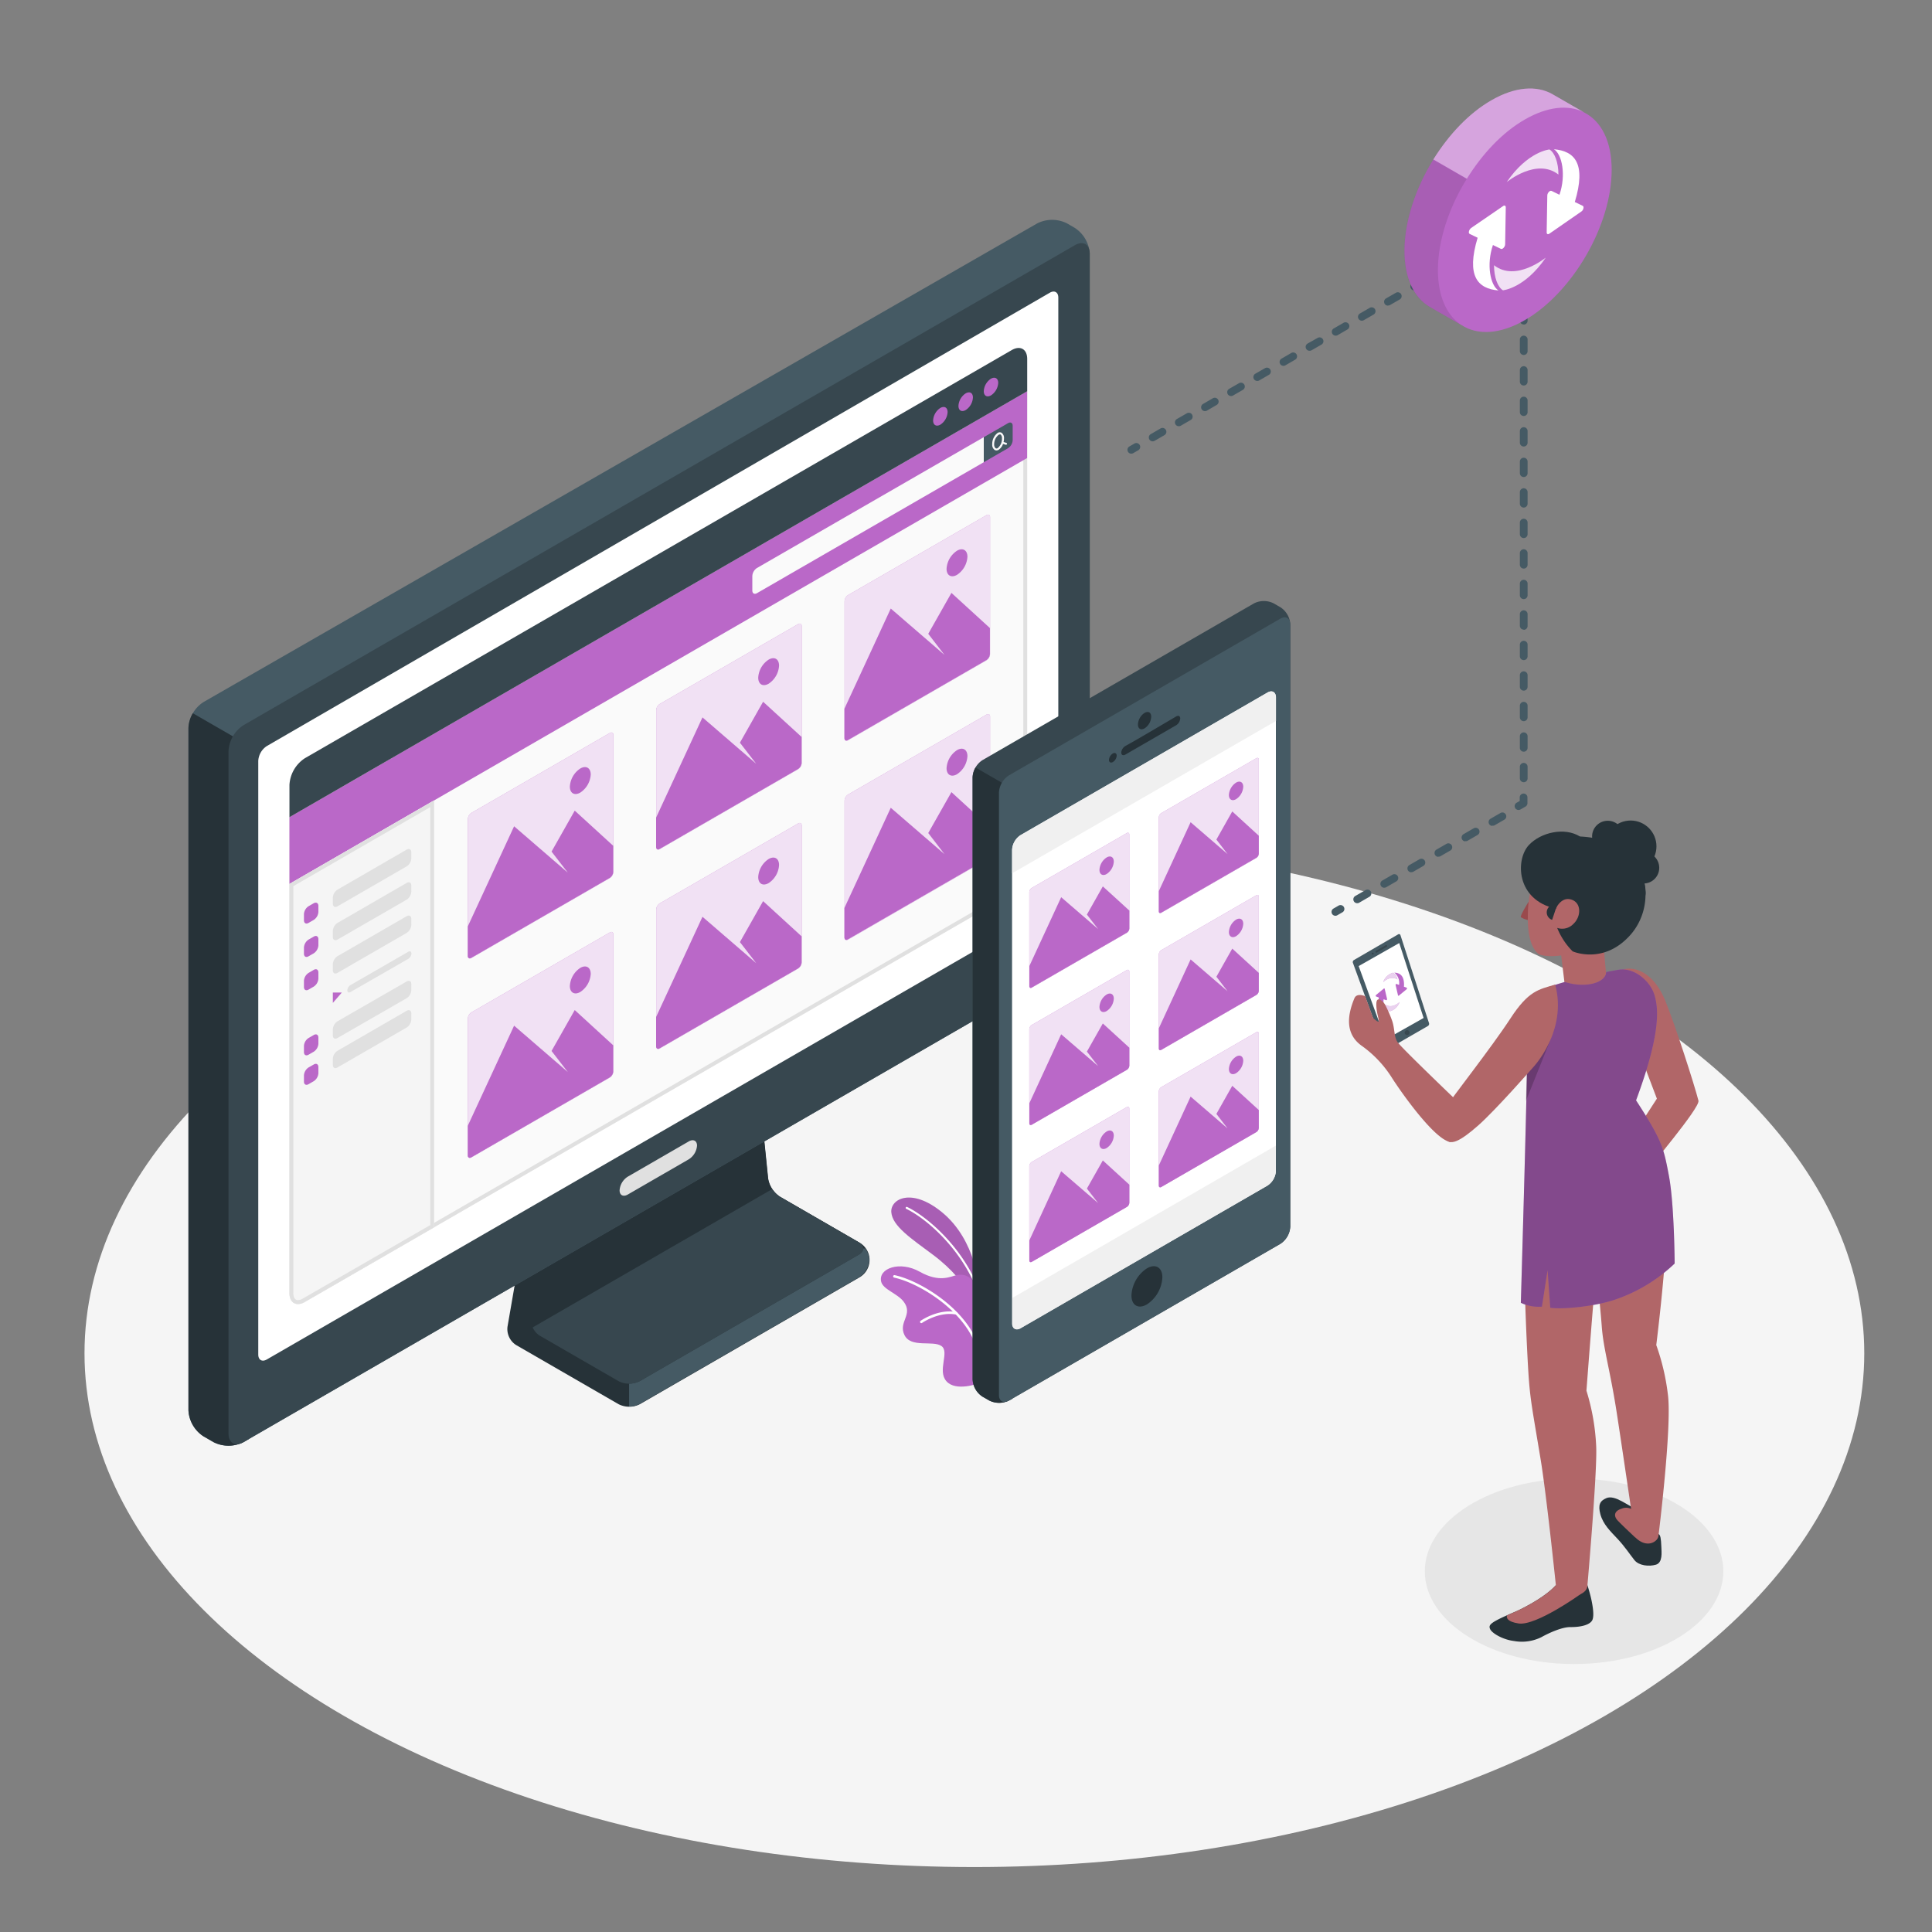 <svg xmlns="http://www.w3.org/2000/svg" viewBox="0 0 500 500"><rect x="0" y="0" width="500" height="500" fill="#808080" stroke="none"/><g id="freepik--Floor--inject-123"><ellipse id="freepik--floor--inject-123" cx="252.17" cy="350.23" rx="230.3" ry="132.96" style="fill:#f5f5f5"></ellipse></g><g id="freepik--Shadow--inject-123"><ellipse id="freepik--shadow--inject-123" cx="407.37" cy="406.65" rx="38.63" ry="24" style="fill:#e6e6e6"></ellipse></g><g id="freepik--Plant--inject-123"><g id="freepik--Plants--inject-123"><path d="M253,340l.36-6.65s-.62-12.31-9.61-19.65c-7.91-6.46-13.33-3.37-13.08,0,.28,3.64,5.14,6.81,10.86,11.09C251.62,332.36,253,340,253,340Z" style="fill:#BA68C8"></path><path d="M253,340l.36-6.65s-.62-12.31-9.61-19.65c-7.91-6.46-13.33-3.37-13.08,0,.28,3.64,5.14,6.81,10.86,11.09C251.62,332.36,253,340,253,340Z" style="opacity:0.1"></path><path d="M254.16,337.13a.26.26,0,0,1-.26-.19c-3.62-12.52-13.8-21.42-19.37-24.1a.26.26,0,0,1-.12-.35.27.27,0,0,1,.35-.13c5.65,2.72,16,11.75,19.65,24.43a.27.27,0,0,1-.18.33Z" style="fill:#fff"></path><path d="M253.53,357.88c-.31.2-6.17,2.34-8.6-.42s.91-7.6-1.3-9.12-7.9.59-9.56-2.84,2.38-5.26-.22-8.65c-1.64-2.14-5.34-3.13-5.81-5.18-.79-3.43,4.84-5.45,10-2.54s8,1.19,9.56.86,4.94-.11,5.24,5.38S253.53,357.88,253.53,357.88Z" style="fill:#BA68C8"></path><path d="M253.34,350.06a.32.32,0,0,1-.34-.24c-2.48-10.26-15.18-17.82-21.59-19.17a.34.34,0,0,1-.26-.39.33.33,0,0,1,.39-.25c6.56,1.38,19.55,9.12,22.1,19.65a.34.34,0,0,1-.24.4Z" style="fill:#fff"></path><path d="M238.46,342.43a.32.32,0,0,1-.29-.14.33.33,0,0,1,.08-.46c.19-.13,4.63-3.19,9.3-2.26a.33.33,0,0,1,.26.39.33.33,0,0,1-.38.25c-4.4-.87-8.76,2.13-8.8,2.16A.58.58,0,0,1,238.46,342.43Z" style="fill:#fff"></path></g></g><g id="freepik--Computer--inject-123"><g id="freepik--device-2--inject-123"><g id="freepik--Device--inject-123"><path d="M186,255.86l-41.13,23.75a7.7,7.7,0,0,0-3.31,4.74l-10.22,59a4.91,4.91,0,0,0,2.22,4.74l26.52,15.31a6.1,6.1,0,0,0,5.52,0l56.68-32.73a5.19,5.19,0,0,0,0-9.17l-20.39-11.78a7,7,0,0,1-3.09-4.76l-4.53-44.53a6.78,6.78,0,0,0-2.92-4.67A5.91,5.91,0,0,0,186,255.86Z" style="fill:#263238"></path><path d="M162.81,353v11a5.63,5.63,0,0,0,2.76-.66l56.68-32.73A5.9,5.9,0,0,0,225,326.1a5.53,5.53,0,0,0-1.08-3h-9.28Z" style="fill:#455a64"></path><path d="M191.15,258.86,150,282.6a7.73,7.73,0,0,0-3.3,4.74l-9.28,53.57a4.9,4.9,0,0,0,2.22,4.74l20.39,11.77a6.1,6.1,0,0,0,5.52,0l56.68-32.72c1.53-.88,1.53-2.31,0-3.19l-20.39-11.78a7,7,0,0,1-3.09-4.76l-4.53-44.53A1.91,1.91,0,0,0,191.15,258.86Z" style="fill:#263238"></path><path d="M222.25,321.51l-20.39-11.78a6.28,6.28,0,0,1-2-2l-62,35.8a4.7,4.7,0,0,0,1.83,2.14l20.39,11.77a6.1,6.1,0,0,0,5.52,0l56.68-32.72C223.78,323.82,223.78,322.39,222.25,321.51Z" style="fill:#37474f"></path><path d="M55.27,373.23l-2.63-1.52a8.57,8.57,0,0,1-3.87-6.7V188.39a8.52,8.52,0,0,1,3.88-6.69L268.42,57.82a8.58,8.58,0,0,1,7.74,0l2,1.16a8.55,8.55,0,0,1,3.86,6.7V242.31a8.58,8.58,0,0,1-3.86,6.7L63,373.23A8.58,8.58,0,0,1,55.27,373.23Z" style="fill:#455a64"></path><path d="M64.32,192.9l-14.41-8.32a7.91,7.91,0,0,0-1.14,3.81V365a8.57,8.57,0,0,0,3.87,6.7l2.63,1.52a8.58,8.58,0,0,0,7.74,0l1.31-.76Z" style="fill:#263238"></path><path d="M59.14,371V194.38a8.53,8.53,0,0,1,3.87-6.7L278.17,63.46c2.13-1.24,3.86-.24,3.86,2.23V242.31a8.58,8.58,0,0,1-3.86,6.7L63,373.23C60.87,374.46,59.14,373.46,59.14,371Z" style="fill:#37474f"></path><path d="M162.48,304.51l15.77-9.11c1.18-.68,2.14-.19,2.14,1.08a4.58,4.58,0,0,1-2.14,3.55l-15.77,9.11c-1.18.68-2.13.19-2.13-1.08A4.57,4.57,0,0,1,162.48,304.51Z" style="fill:#e0e0e0"></path><path d="M69.05,193.08,271.68,75.76c1.22-.71,2.21-.14,2.21,1.27V231a4.88,4.88,0,0,1-2.21,3.83l-202.63,117c-1.22.71-2.21.13-2.21-1.28V196.91A4.9,4.9,0,0,1,69.05,193.08Z" style="fill:#fff"></path></g><g id="freepik--Window--inject-123"><path d="M74.91,334.64c0,2.54,1.79,3.57,4,2.3L261.84,231.32a8.82,8.82,0,0,0,4-6.91V101.26L74.91,211.49Z" style="fill:#fafafa"></path><path d="M264.83,103V224.41a7.86,7.86,0,0,1-3.49,6.05L78.4,336.07a2.67,2.67,0,0,1-1.28.42c-1.09,0-1.21-1.3-1.21-1.85V212.06L264.83,103m1-1.73L74.91,211.49V334.64c0,1.8.9,2.85,2.21,2.85a3.61,3.61,0,0,0,1.78-.55L261.84,231.32a8.82,8.82,0,0,0,4-6.91V101.26Z" style="fill:#e0e0e0"></path><polygon points="74.91 211.49 74.91 228.76 265.82 118.54 265.83 101.26 74.91 211.49" style="fill:#BA68C8"></polygon><path d="M194.7,149.1v3.72c0,.76.54,1.07,1.2.69l58.7-33.89v-6.48L195.9,147A2.65,2.65,0,0,0,194.7,149.1Z" style="fill:#fafafa"></path><path d="M260.89,109.51c.66-.38,1.19-.07,1.19.69v3.72a2.64,2.64,0,0,1-1.19,2.07l-6.29,3.63v-6.48Z" style="fill:#455a64"></path><path d="M260.42,114.61l-.7-.22a4,4,0,0,0,.11-.91,1.63,1.63,0,0,0-.64-1.49,1,1,0,0,0-1,.05,3.56,3.56,0,0,0-1.4,2.91,1.64,1.64,0,0,0,.64,1.5.88.88,0,0,0,.44.12,1.17,1.17,0,0,0,.58-.17,3,3,0,0,0,1.13-1.51l.71.21.07,0a.27.27,0,0,0,.25-.19A.25.25,0,0,0,260.42,114.61ZM258.17,116a.49.49,0,0,1-.5,0,1.2,1.2,0,0,1-.38-1,3.1,3.1,0,0,1,1.14-2.46.6.6,0,0,1,.32-.1.29.29,0,0,1,.18,0,1.18,1.18,0,0,1,.38,1A3.13,3.13,0,0,1,258.17,116Z" style="fill:#fafafa"></path><path d="M74.91,203.13a8.82,8.82,0,0,1,4-6.91L261.84,90.6c2.2-1.27,4-.24,4,2.3v8.36L74.91,211.49Z" style="fill:#37474f"></path><path d="M243.37,105.57a4.14,4.14,0,0,0-1.88,3.25c0,1.19.84,1.67,1.88,1.08a4.16,4.16,0,0,0,1.87-3.25C245.24,105.46,244.4,105,243.37,105.57Z" style="fill:#BA68C8"></path><path d="M249.92,101.8a4.13,4.13,0,0,0-1.87,3.24c0,1.2.83,1.68,1.87,1.08a4.12,4.12,0,0,0,1.87-3.24C251.79,101.69,251,101.2,249.92,101.8Z" style="fill:#BA68C8"></path><path d="M256.47,98a4.11,4.11,0,0,0-1.87,3.24c0,1.19.83,1.68,1.87,1.08a4.15,4.15,0,0,0,1.87-3.24C258.34,97.92,257.5,97.43,256.47,98Z" style="fill:#BA68C8"></path><path d="M78.9,336.94l33.45-19.31V207.15L74.91,228.77V334.64C74.91,337.18,76.7,338.21,78.9,336.94Z" style="fill:#f5f5f5"></path><path d="M111.35,208.88V317.05l-32.95,19a2.67,2.67,0,0,1-1.28.42c-1.09,0-1.21-1.3-1.21-1.85V229.34l35.44-20.46m1-1.73L74.91,228.77V334.64c0,1.8.9,2.85,2.21,2.85a3.61,3.61,0,0,0,1.78-.55l33.45-19.31V207.15Z" style="fill:#e0e0e0"></path><path d="M87.34,230.24l17.91-10.36c.66-.38,1.2-.07,1.2.7v1.55a2.66,2.66,0,0,1-1.19,2.08L87.34,234.56c-.66.38-1.2.07-1.2-.69v-1.56A2.65,2.65,0,0,1,87.34,230.24Z" style="fill:#e0e0e0"></path><path d="M82.4,234.47V236a2.65,2.65,0,0,1-1.2,2.07l-1.35.78c-.66.38-1.19.07-1.19-.69v-1.56a2.64,2.64,0,0,1,1.19-2.07l1.35-.78C81.86,233.4,82.4,233.71,82.4,234.47Z" style="fill:#BA68C8"></path><path d="M87.34,238.85l17.91-10.35c.66-.38,1.2-.08,1.2.69v1.56a2.64,2.64,0,0,1-1.19,2.07L87.34,243.17c-.66.38-1.2.07-1.2-.69v-1.56A2.65,2.65,0,0,1,87.34,238.85Z" style="fill:#e0e0e0"></path><path d="M82.4,243.08v1.56a2.67,2.67,0,0,1-1.2,2.08l-1.35.77c-.66.39-1.19.08-1.19-.69v-1.55a2.64,2.64,0,0,1,1.19-2.08l1.35-.78C81.86,242,82.4,242.32,82.4,243.08Z" style="fill:#BA68C8"></path><path d="M87.34,247.46l17.91-10.35c.66-.38,1.2-.07,1.2.69v1.56a2.64,2.64,0,0,1-1.19,2.07L87.34,251.78c-.66.39-1.2.08-1.2-.69v-1.55A2.65,2.65,0,0,1,87.34,247.46Z" style="fill:#e0e0e0"></path><path d="M82.4,251.7v1.56a2.65,2.65,0,0,1-1.2,2.07l-1.35.78c-.66.38-1.19.07-1.19-.69v-1.56a2.64,2.64,0,0,1,1.19-2.07L81.2,251C81.86,250.62,82.4,250.93,82.4,251.7Z" style="fill:#BA68C8"></path><path d="M87.34,264.31,105.25,254c.66-.38,1.2-.07,1.2.69v1.56a2.64,2.64,0,0,1-1.19,2.07L87.34,268.64c-.66.38-1.2.07-1.2-.69v-1.56A2.67,2.67,0,0,1,87.34,264.31Z" style="fill:#e0e0e0"></path><path d="M82.4,268.55v1.56a2.65,2.65,0,0,1-1.2,2.07l-1.35.78c-.66.38-1.19.07-1.19-.69v-1.56a2.64,2.64,0,0,1,1.19-2.07l1.35-.78C81.86,267.48,82.4,267.79,82.4,268.55Z" style="fill:#BA68C8"></path><path d="M87.34,271.94l17.91-10.35c.66-.38,1.2-.07,1.2.69v1.56a2.64,2.64,0,0,1-1.19,2.07L87.34,276.26c-.66.39-1.2.08-1.2-.69V274A2.65,2.65,0,0,1,87.34,271.94Z" style="fill:#e0e0e0"></path><path d="M82.4,276.18v1.56a2.65,2.65,0,0,1-1.2,2.07l-1.35.78c-.66.38-1.19.07-1.19-.69v-1.56a2.66,2.66,0,0,1,1.19-2.08l1.35-.77C81.86,275.1,82.4,275.41,82.4,276.18Z" style="fill:#BA68C8"></path><polygon points="86.14 256.86 86.14 259.55 88.47 256.86 86.14 256.86" style="fill:#BA68C8"></polygon><path d="M89.89,256.31c0,.5.35.7.79.44l15-8.61a1.77,1.77,0,0,0,.8-1.38c0-.5-.36-.71-.8-.45l-15,8.64A1.72,1.72,0,0,0,89.89,256.31Z" style="fill:#e0e0e0"></path><path d="M122,210.37l35.83-20.68c.5-.29.91-.06.91.52v35.45a2,2,0,0,1-.91,1.58L122,247.93c-.51.29-.92,0-.92-.53V212A2,2,0,0,1,122,210.37Z" style="fill:#BA68C8"></path><path d="M122,210.37l35.83-20.68c.5-.29.91-.06.91.52v35.45a2,2,0,0,1-.91,1.58L122,247.93c-.51.29-.92,0-.92-.53V212A2,2,0,0,1,122,210.37Z" style="fill:#fff;opacity:0.8"></path><path d="M148.74,209.79l-6,10.6,4.21,5.45-13.9-12-12,25.94v7.59c0,.58.41.82.92.53l35.83-20.69a2,2,0,0,0,.91-1.58v-6.73Z" style="fill:#BA68C8"></path><path d="M150.18,198.89c1.49-.86,2.7-.16,2.7,1.56a6,6,0,0,1-2.7,4.67c-1.49.86-2.7.17-2.7-1.55A6,6,0,0,1,150.18,198.89Z" style="fill:#BA68C8"></path><path d="M170.74,182.19l35.83-20.68c.51-.29.91-.06.91.52v35.45a2,2,0,0,1-.91,1.58l-35.83,20.69c-.5.29-.91.05-.91-.53V183.77A2,2,0,0,1,170.74,182.19Z" style="fill:#BA68C8"></path><path d="M170.74,182.19l35.83-20.68c.51-.29.91-.06.91.52v35.45a2,2,0,0,1-.91,1.58l-35.83,20.69c-.5.29-.91.05-.91-.53V183.77A2,2,0,0,1,170.74,182.19Z" style="fill:#fff;opacity:0.8"></path><path d="M197.49,181.61l-6,10.6,4.21,5.45-13.9-12-12,25.93v7.6c0,.58.41.82.91.53l35.83-20.69a2,2,0,0,0,.91-1.58v-6.73Z" style="fill:#BA68C8"></path><path d="M198.93,170.71c1.49-.86,2.69-.16,2.69,1.56a6,6,0,0,1-2.69,4.67c-1.5.86-2.7.17-2.7-1.56A5.93,5.93,0,0,1,198.93,170.71Z" style="fill:#BA68C8"></path><path d="M219.49,154l35.83-20.69c.5-.29.91-.05.91.53V169.3a2,2,0,0,1-.91,1.58l-35.83,20.69c-.51.29-.92.06-.92-.53V155.6A2,2,0,0,1,219.49,154Z" style="fill:#BA68C8"></path><path d="M219.49,154l35.83-20.69c.5-.29.91-.05.91.53V169.3a2,2,0,0,1-.91,1.58l-35.83,20.69c-.51.29-.92.06-.92-.53V155.6A2,2,0,0,1,219.49,154Z" style="fill:#fff;opacity:0.8"></path><path d="M246.23,153.44l-6,10.59,4.2,5.46-13.9-12-12,25.94V191c0,.59.41.82.92.53l35.83-20.69a2,2,0,0,0,.91-1.58v-6.72Z" style="fill:#BA68C8"></path><path d="M247.67,142.53c1.49-.86,2.7-.16,2.7,1.56a6,6,0,0,1-2.7,4.68c-1.49.86-2.7.16-2.7-1.56A6,6,0,0,1,247.67,142.53Z" style="fill:#BA68C8"></path><path d="M122,262l35.83-20.69c.5-.29.91-.06.91.53v35.44a2,2,0,0,1-.91,1.58L122,299.53c-.51.29-.92.05-.92-.53V263.56A2,2,0,0,1,122,262Z" style="fill:#BA68C8"></path><path d="M122,262l35.83-20.69c.5-.29.91-.06.91.53v35.44a2,2,0,0,1-.91,1.58L122,299.53c-.51.29-.92.05-.92-.53V263.56A2,2,0,0,1,122,262Z" style="fill:#fff;opacity:0.8"></path><path d="M148.74,261.4l-6,10.59,4.21,5.45-13.9-12-12,25.94V299c0,.58.41.82.92.53l35.83-20.69a2,2,0,0,0,.91-1.58v-6.73Z" style="fill:#BA68C8"></path><path d="M150.18,250.49c1.49-.86,2.7-.16,2.7,1.56a6,6,0,0,1-2.7,4.67c-1.49.87-2.7.17-2.7-1.55A6,6,0,0,1,150.18,250.49Z" style="fill:#BA68C8"></path><path d="M170.74,233.79l35.83-20.68c.51-.29.91-.06.91.52v35.45a2,2,0,0,1-.91,1.58l-35.83,20.69c-.5.29-.91,0-.91-.53V235.37A2,2,0,0,1,170.74,233.79Z" style="fill:#BA68C8"></path><path d="M170.74,233.79l35.83-20.68c.51-.29.91-.06.91.52v35.45a2,2,0,0,1-.91,1.58l-35.83,20.69c-.5.29-.91,0-.91-.53V235.37A2,2,0,0,1,170.74,233.79Z" style="fill:#fff;opacity:0.8"></path><path d="M197.49,233.21l-6,10.6,4.21,5.45-13.9-12-12,25.93v7.6c0,.58.41.82.91.53l35.83-20.69a2,2,0,0,0,.91-1.58v-6.73Z" style="fill:#BA68C8"></path><path d="M198.93,222.31c1.49-.86,2.69-.16,2.69,1.56a6,6,0,0,1-2.69,4.67c-1.5.86-2.7.17-2.7-1.55A5.94,5.94,0,0,1,198.93,222.31Z" style="fill:#BA68C8"></path><path d="M219.49,205.62l35.83-20.69c.5-.29.91-.05.91.53V220.9a2,2,0,0,1-.91,1.58l-35.83,20.69c-.51.29-.92.06-.92-.53V207.2A2,2,0,0,1,219.49,205.62Z" style="fill:#BA68C8"></path><path d="M219.49,205.62l35.83-20.69c.5-.29.91-.05.91.53V220.9a2,2,0,0,1-.91,1.58l-35.83,20.69c-.51.29-.92.06-.92-.53V207.2A2,2,0,0,1,219.49,205.62Z" style="fill:#fff;opacity:0.8"></path><path d="M246.23,205l-6,10.59,4.2,5.46-13.9-12-12,25.94v7.59c0,.59.41.82.92.53l35.83-20.69a2,2,0,0,0,.91-1.58v-6.72Z" style="fill:#BA68C8"></path><path d="M247.67,194.14c1.49-.87,2.7-.17,2.7,1.55a6,6,0,0,1-2.7,4.68c-1.49.86-2.7.16-2.7-1.56A6,6,0,0,1,247.67,194.14Z" style="fill:#BA68C8"></path></g></g></g><g id="freepik--Mobile--inject-123"><g id="freepik--device--inject-123"><path d="M256,362.46l-1.74-1a5.66,5.66,0,0,1-2.56-4.43V201.15a5.67,5.67,0,0,1,2.56-4.43l70.26-40.56a5.64,5.64,0,0,1,5.12,0l1.74,1a5.66,5.66,0,0,1,2.55,4.43V317.46a5.66,5.66,0,0,1-2.55,4.43l-70.27,40.57A5.68,5.68,0,0,1,256,362.46Z" style="fill:#37474f"></path><path d="M262,204.14l-9.53-5.51a5.27,5.27,0,0,0-.75,2.52V357a5.66,5.66,0,0,0,2.56,4.43l1.74,1a5.68,5.68,0,0,0,5.11,0L262,362Z" style="fill:#263238"></path><path d="M258.53,205.11V361c0,1.63,1.14,2.29,2.55,1.48l70.27-40.57a5.66,5.66,0,0,0,2.55-4.43V161.59c0-1.63-1.14-2.29-2.55-1.48l-70.27,40.57A5.66,5.66,0,0,0,258.53,205.11Z" style="fill:#455a64"></path><path d="M264.14,216.12,328,179.24c1.21-.7,2.2-.13,2.2,1.27V303.05a4.86,4.86,0,0,1-2.2,3.79l-63.89,36.89c-1.21.69-2.19.13-2.19-1.27V219.92A4.85,4.85,0,0,1,264.14,216.12Z" style="fill:#fff"></path><path d="M296.21,184.5c1-.55,1.72-.11,1.72,1a3.76,3.76,0,0,1-1.72,3c-.94.55-1.71.11-1.71-1A3.78,3.78,0,0,1,296.21,184.5Z" style="fill:#263238"></path><path d="M291.27,193.05c3.48-1.92,9.69-5.62,13.12-7.63.58-.35,1.05-.11,1.05.52a2.24,2.24,0,0,1-1.06,1.76l-13.14,7.59c-.59.34-1.06.1-1.06-.53A2.19,2.19,0,0,1,291.27,193.05Z" style="fill:#263238"></path><path d="M288,195c.53-.3,1-.06,1,.56a2.11,2.11,0,0,1-1,1.66c-.53.31-1,.06-1-.55A2.16,2.16,0,0,1,288,195Z" style="fill:#263238"></path><path d="M296.82,328.25c2.23-1.29,4-.25,4,2.33a8.9,8.9,0,0,1-4,7c-2.23,1.29-4,.25-4-2.33A8.89,8.89,0,0,1,296.82,328.25Z" style="fill:#263238"></path><path d="M267,229.8l24.63-14.21c.35-.2.63,0,.63.36v24.36a1.39,1.39,0,0,1-.63,1.09L267,255.61c-.34.2-.62,0-.62-.36V230.89A1.4,1.4,0,0,1,267,229.8Z" style="fill:#BA68C8"></path><path d="M267,229.8l24.63-14.21c.35-.2.63,0,.63.36v24.36a1.39,1.39,0,0,1-.63,1.09L267,255.61c-.34.2-.62,0-.62-.36V230.89A1.4,1.4,0,0,1,267,229.8Z" style="fill:#fff;opacity:0.8"></path><path d="M285.41,229.4l-4.12,7.29,2.9,3.75-9.56-8.24L266.4,250v5.22c0,.4.28.56.62.36l24.63-14.21a1.39,1.39,0,0,0,.63-1.09v-4.62Z" style="fill:#BA68C8"></path><path d="M286.4,221.91c1-.59,1.85-.11,1.85,1.07a4.1,4.1,0,0,1-1.85,3.21c-1,.6-1.86.12-1.86-1.07A4.09,4.09,0,0,1,286.4,221.91Z" style="fill:#BA68C8"></path><path d="M300.53,210.43l24.62-14.21c.35-.2.63,0,.63.36v24.36a1.39,1.39,0,0,1-.63,1.09l-24.62,14.21c-.35.2-.63,0-.63-.36V211.52A1.39,1.39,0,0,1,300.53,210.43Z" style="fill:#BA68C8"></path><path d="M300.53,210.43l24.62-14.21c.35-.2.63,0,.63.36v24.36a1.39,1.39,0,0,1-.63,1.09l-24.62,14.21c-.35.2-.63,0-.63-.36V211.52A1.39,1.39,0,0,1,300.53,210.43Z" style="fill:#fff;opacity:0.8"></path><path d="M318.91,210l-4.11,7.28,2.89,3.75-9.56-8.24-8.23,17.83v5.22c0,.4.28.56.63.36L325.15,222a1.39,1.39,0,0,0,.63-1.09v-4.62Z" style="fill:#BA68C8"></path><path d="M319.9,202.54c1-.59,1.85-.11,1.85,1.07a4.1,4.1,0,0,1-1.85,3.21c-1,.6-1.86.12-1.86-1.07A4.09,4.09,0,0,1,319.9,202.54Z" style="fill:#BA68C8"></path><path d="M267,265.27l24.63-14.22c.35-.2.63,0,.63.36v24.37a1.37,1.37,0,0,1-.63,1.08L267,291.08c-.34.2-.62,0-.62-.36V266.36A1.4,1.4,0,0,1,267,265.27Z" style="fill:#BA68C8"></path><path d="M267,265.27l24.63-14.22c.35-.2.63,0,.63.36v24.37a1.37,1.37,0,0,1-.63,1.08L267,291.08c-.34.2-.62,0-.62-.36V266.36A1.4,1.4,0,0,1,267,265.27Z" style="fill:#fff;opacity:0.8"></path><path d="M285.41,264.87l-4.12,7.28,2.9,3.75-9.56-8.23L266.4,285.5v5.22c0,.4.28.56.62.36l24.63-14.22a1.37,1.37,0,0,0,.63-1.08v-4.63Z" style="fill:#BA68C8"></path><path d="M286.4,257.38c1-.59,1.85-.11,1.85,1.07a4.1,4.1,0,0,1-1.85,3.21c-1,.59-1.86.11-1.86-1.07A4.09,4.09,0,0,1,286.4,257.38Z" style="fill:#BA68C8"></path><path d="M300.53,245.9l24.62-14.22c.35-.2.63,0,.63.36v24.37a1.37,1.37,0,0,1-.63,1.08l-24.62,14.22c-.35.2-.63,0-.63-.36V247A1.39,1.39,0,0,1,300.53,245.9Z" style="fill:#BA68C8"></path><path d="M300.53,245.9l24.62-14.22c.35-.2.63,0,.63.36v24.37a1.37,1.37,0,0,1-.63,1.08l-24.62,14.22c-.35.2-.63,0-.63-.36V247A1.39,1.39,0,0,1,300.53,245.9Z" style="fill:#fff;opacity:0.8"></path><path d="M318.91,245.5l-4.11,7.28,2.89,3.75-9.56-8.23-8.23,17.83v5.22c0,.4.28.56.63.36l24.62-14.22a1.37,1.37,0,0,0,.63-1.08v-4.63Z" style="fill:#BA68C8"></path><path d="M319.9,238c1-.59,1.85-.11,1.85,1.07a4.1,4.1,0,0,1-1.85,3.21c-1,.59-1.86.11-1.86-1.07A4.09,4.09,0,0,1,319.9,238Z" style="fill:#BA68C8"></path><path d="M267,300.72l24.63-14.22c.35-.2.63,0,.63.36v24.36a1.39,1.39,0,0,1-.63,1.09L267,326.53c-.34.2-.62,0-.62-.36V301.8A1.38,1.38,0,0,1,267,300.72Z" style="fill:#BA68C8"></path><path d="M267,300.72l24.63-14.22c.35-.2.63,0,.63.36v24.36a1.39,1.39,0,0,1-.63,1.09L267,326.53c-.34.2-.62,0-.62-.36V301.8A1.38,1.38,0,0,1,267,300.72Z" style="fill:#fff;opacity:0.8"></path><path d="M285.41,300.32l-4.12,7.28,2.9,3.75-9.56-8.23L266.4,321v5.22c0,.4.28.56.62.36l24.63-14.22a1.39,1.39,0,0,0,.63-1.09V306.6Z" style="fill:#BA68C8"></path><path d="M286.4,292.83c1-.6,1.85-.12,1.85,1.07a4.1,4.1,0,0,1-1.85,3.21c-1,.59-1.86.11-1.86-1.07A4.09,4.09,0,0,1,286.4,292.83Z" style="fill:#BA68C8"></path><path d="M300.53,281.35l24.62-14.22c.35-.2.63,0,.63.36v24.36a1.39,1.39,0,0,1-.63,1.09l-24.62,14.22c-.35.2-.63,0-.63-.36V282.44A1.39,1.39,0,0,1,300.53,281.35Z" style="fill:#BA68C8"></path><path d="M300.53,281.35l24.62-14.22c.35-.2.63,0,.63.36v24.36a1.39,1.39,0,0,1-.63,1.09l-24.62,14.22c-.35.2-.63,0-.63-.36V282.44A1.39,1.39,0,0,1,300.53,281.35Z" style="fill:#fff;opacity:0.8"></path><path d="M318.91,281l-4.11,7.28,2.89,3.75-9.56-8.23-8.23,17.83v5.22c0,.4.28.56.63.36l24.62-14.22a1.39,1.39,0,0,0,.63-1.09v-4.62Z" style="fill:#BA68C8"></path><path d="M319.9,273.46c1-.6,1.85-.12,1.85,1.07a4.1,4.1,0,0,1-1.85,3.21c-1,.59-1.86.11-1.86-1.07A4.09,4.09,0,0,1,319.9,273.46Z" style="fill:#BA68C8"></path><path d="M330.23,180.51c0-1.4-1-2-2.2-1.27l-63.89,36.88a4.85,4.85,0,0,0-2.19,3.8V226l68.28-39.42Z" style="fill:#f0f0f0"></path><path d="M262,335.9v6.56c0,1.4,1,2,2.19,1.27L328,306.84a4.86,4.86,0,0,0,2.2-3.79v-6.57Z" style="fill:#f0f0f0"></path></g></g><g id="freepik--sync-icon--inject-123"><g id="freepik--sync-icon--inject-123"><path d="M345.6,237a1,1,0,0,1-.51-1.86l1.3-.75a1,1,0,1,1,1,1.73l-1.3.75A1,1,0,0,1,345.6,237Z" style="fill:#455a64"></path><path d="M351.25,233.75a1,1,0,0,1-.5-1.87l2.61-1.5a1,1,0,1,1,1,1.73l-2.61,1.51A1,1,0,0,1,351.25,233.75Zm7-4a1,1,0,0,1-.5-1.87l2.61-1.51a1,1,0,0,1,1,1.74l-2.61,1.5A.9.9,0,0,1,358.21,229.73Zm7-4a1,1,0,0,1-.5-1.87l2.61-1.51a1,1,0,0,1,1.37.37,1,1,0,0,1-.37,1.36l-2.61,1.51A1,1,0,0,1,365.18,225.71Zm7-4a1,1,0,0,1-.86-.5,1,1,0,0,1,.36-1.37l2.62-1.51a1,1,0,0,1,1,1.73l-2.62,1.51A1,1,0,0,1,372.14,221.69Zm7-4a1,1,0,0,1-.5-1.86l2.61-1.51a1,1,0,1,1,1,1.73l-2.61,1.51A1,1,0,0,1,379.11,217.66Zm7-4a1,1,0,0,1-.51-1.86l2.62-1.51a1,1,0,0,1,1,1.73l-2.62,1.51A1,1,0,0,1,386.08,213.64Z" style="fill:#455a64"></path><path d="M393,209.62a1,1,0,0,1-.5-1.87l.8-.46v-.92a1,1,0,0,1,2,0v1.5a1,1,0,0,1-.5.87l-1.3.75A1,1,0,0,1,393,209.62Z" style="fill:#455a64"></path><path d="M394.34,202.44a1,1,0,0,1-1-1v-3a1,1,0,1,1,2,0v3A1,1,0,0,1,394.34,202.44Zm0-7.9a1,1,0,0,1-1-1v-3a1,1,0,1,1,2,0v3A1,1,0,0,1,394.34,194.54Zm0-7.9a1,1,0,0,1-1-1v-3a1,1,0,0,1,2,0v3A1,1,0,0,1,394.34,186.64Zm0-7.9a1,1,0,0,1-1-1v-3a1,1,0,0,1,2,0v3A1,1,0,0,1,394.34,178.74Zm0-7.9a1,1,0,0,1-1-1v-3a1,1,0,0,1,2,0v3A1,1,0,0,1,394.34,170.84Zm0-7.89a1,1,0,0,1-1-1v-3a1,1,0,1,1,2,0v3A1,1,0,0,1,394.34,163Zm0-7.9a1,1,0,0,1-1-1v-3a1,1,0,1,1,2,0v3A1,1,0,0,1,394.34,155.05Zm0-7.9a1,1,0,0,1-1-1v-3a1,1,0,0,1,2,0v3A1,1,0,0,1,394.34,147.15Zm0-7.9a1,1,0,0,1-1-1v-3a1,1,0,0,1,2,0v3A1,1,0,0,1,394.34,139.25Zm0-7.89a1,1,0,0,1-1-1v-3a1,1,0,0,1,2,0v3A1,1,0,0,1,394.34,131.36Zm0-7.9a1,1,0,0,1-1-1v-3a1,1,0,1,1,2,0v3A1,1,0,0,1,394.34,123.46Zm0-7.9a1,1,0,0,1-1-1v-3a1,1,0,1,1,2,0v3A1,1,0,0,1,394.34,115.56Zm0-7.9a1,1,0,0,1-1-1v-3a1,1,0,1,1,2,0v3A1,1,0,0,1,394.34,107.66Zm0-7.89a1,1,0,0,1-1-1v-3a1,1,0,0,1,2,0v3A1,1,0,0,1,394.34,99.77Zm0-7.9a1,1,0,0,1-1-1v-3a1,1,0,0,1,2,0v3A1,1,0,0,1,394.34,91.87Zm0-7.9a1,1,0,0,1-1-1V80a1,1,0,1,1,2,0v3A1,1,0,0,1,394.34,84Zm0-7.9a1,1,0,0,1-1-1v-3a1,1,0,0,1,2,0v3A1,1,0,0,1,394.34,76.07Zm0-7.9a1,1,0,0,1-1-1v-3a1,1,0,1,1,2,0v3A1,1,0,0,1,394.34,68.17Z" style="fill:#455a64"></path><path d="M394.34,60.28a1,1,0,0,1-1-.81,1,1,0,0,1-1.19-.44,1,1,0,0,1,.37-1.37l1.3-.75a1,1,0,0,1,1,0,1,1,0,0,1,.5.87v1.5A1,1,0,0,1,394.34,60.28Z" style="fill:#455a64"></path><path d="M298.32,114.22a1,1,0,0,1-.5-1.87l2.53-1.47a1,1,0,0,1,1,1.74l-2.53,1.46A1,1,0,0,1,298.32,114.22Zm6.76-3.91a1,1,0,0,1-.5-1.87l2.54-1.46a1,1,0,1,1,1,1.73l-2.54,1.47A1,1,0,0,1,305.08,110.31Zm6.77-3.91a1,1,0,0,1-.87-.5,1,1,0,0,1,.37-1.36l2.53-1.47a1,1,0,0,1,1.37.37,1,1,0,0,1-.37,1.36l-2.53,1.47A1,1,0,0,1,311.85,106.4Zm6.76-3.9a1,1,0,0,1-.5-1.87l2.54-1.46a1,1,0,0,1,1.37.36,1,1,0,0,1-.37,1.37l-2.54,1.46A1,1,0,0,1,318.61,102.5Zm6.77-3.91a1,1,0,0,1-.5-1.87l2.54-1.46a1,1,0,0,1,1,1.73l-2.54,1.47A1,1,0,0,1,325.38,98.59Zm6.77-3.91a1,1,0,0,1-.5-1.86l2.53-1.47a1,1,0,0,1,1,1.74l-2.53,1.46A1,1,0,0,1,332.15,94.68Zm6.76-3.9a1,1,0,0,1-.5-1.87L341,87.45a1,1,0,0,1,1.37.36,1,1,0,0,1-.37,1.37l-2.54,1.46A1,1,0,0,1,338.91,90.78Zm6.77-3.91a1,1,0,0,1-.5-1.87l2.53-1.46a1,1,0,0,1,1.37.37,1,1,0,0,1-.37,1.36l-2.53,1.47A1,1,0,0,1,345.68,86.87ZM352.45,83a1,1,0,0,1-.87-.5,1,1,0,0,1,.36-1.36l2.54-1.47a1,1,0,0,1,1,1.74l-2.54,1.46A1,1,0,0,1,352.45,83Zm6.76-3.9a1,1,0,0,1-.5-1.87l2.54-1.46a1,1,0,0,1,1.36.36,1,1,0,0,1-.36,1.37l-2.54,1.46A.93.93,0,0,1,359.21,79.06ZM366,75.15a1,1,0,0,1-.87-.5,1,1,0,0,1,.37-1.36L368,71.82a1,1,0,0,1,1.37.37,1,1,0,0,1-.37,1.36L366.48,75A1,1,0,0,1,366,75.15Zm6.76-3.9a1,1,0,0,1-.5-1.87l2.54-1.46a1,1,0,0,1,1.37.36,1,1,0,0,1-.37,1.37l-2.54,1.46A1,1,0,0,1,372.74,71.25Zm6.77-3.91a1,1,0,0,1-.5-1.87L381.55,64a1,1,0,0,1,1,1.73L380,67.21A1,1,0,0,1,379.51,67.34Zm6.77-3.91a1,1,0,0,1-.51-1.86l2.54-1.47a1,1,0,0,1,1.37.37,1,1,0,0,1-.37,1.36l-2.54,1.47A1,1,0,0,1,386.28,63.43Z" style="fill:#455a64"></path><path d="M292.79,117.41a1,1,0,0,1-.5-1.87l1.3-.75a1,1,0,0,1,1.36.37,1,1,0,0,1-.36,1.36l-1.3.75A1,1,0,0,1,292.79,117.41Z" style="fill:#455a64"></path><path d="M410,29.12l-8.16-4.71h0l-.09-.05h0c-4.07-2.29-9.63-1.95-15.8,1.61-5.77,3.33-11,8.88-15,15.3-4.59,7.39-7.48,16-7.48,23.63,0,7.16,2.51,12.19,6.56,14.54h0l8.29,4.74c4.1,2.61,9.88,2.38,16.29-1.32C407,75.71,417.1,58.28,417.1,43.94,417.1,36.48,414.37,31.33,410,29.12Z" style="fill:#BA68C8"></path><path d="M378.17,84.11,370,79.46h0c-4.05-2.34-6.56-7.37-6.56-14.53,0-7.68,2.89-16.23,7.48-23.63l8.67,5c-4.59,7.39-7.46,15.94-7.46,23.61C372.14,76.74,374.43,81.63,378.17,84.11Z" style="opacity:0.1"></path><path d="M409.83,29c-4-1.94-9.34-1.45-15.21,1.93s-11,8.9-15,15.33l-8.67-5c4-6.43,9.23-12,15-15.3,6.16-3.56,11.74-3.9,15.8-1.61v0l.08.06h0Z" style="fill:#fff;opacity:0.4"></path><path d="M409.63,53.28l-2.07-1c3-9.92,0-13.19-5.4-13.65,2.11,1.3,3.18,6.68,1.43,11.77l-2.06-1c-.41-.19-1.08.53-1.09,1.17l-.16,9.58c0,.44.31.59.69.33l8.27-5.73C409.8,54.4,410,53.48,409.63,53.28Z" style="fill:#fff"></path><path d="M403.32,45.17c0-3.08-.94-5.65-2.32-6.49,0,0-5.64.49-11.07,8.45C389.93,47.13,397.66,40.75,403.32,45.17Z" style="fill:#fff;opacity:0.8"></path><path d="M380.34,60.53l2.07,1c-3,9.92,0,13.19,5.4,13.64-2.11-1.29-3.18-6.67-1.44-11.76l2.07,1c.41.19,1.07-.53,1.09-1.17l.16-9.58c0-.44-.32-.59-.69-.33L380.73,59C380.17,59.41,379.93,60.33,380.34,60.53Z" style="fill:#fff"></path><path d="M386.65,68.64c0,3.08.94,5.65,2.31,6.49,0,0,5.65-.49,11.08-8.45C400,66.68,392.31,73.06,386.65,68.64Z" style="fill:#fff;opacity:0.8"></path></g></g><g id="freepik--Character--inject-123"><g id="freepik--character--inject-123"><path d="M361.84,241.81l-11.45,6.65a.62.62,0,0,0-.26.72l8.13,22.29a.4.4,0,0,0,.6.22l10.69-6.17a.65.65,0,0,0,.28-.73L362.43,242A.39.39,0,0,0,361.84,241.81Z" style="fill:#455a64"></path><polygon points="351.62 250.02 362.12 244.06 368.43 263.45 358.56 269.02 351.62 250.02" style="fill:#fff"></polygon><path d="M364,255.6l-.66-.24c.19-2.72-.92-3.58-2.48-3.64a3.46,3.46,0,0,1,1.22,3.18l-.66-.25c-.13-.05-.27.16-.23.33l.61,2.6a.13.13,0,0,0,.23.08l2-1.64C364.16,255.91,364.16,255.65,364,255.6Z" style="fill:#BA68C8"></path><path d="M361.67,253.48a2.71,2.71,0,0,0-1.11-1.74,3.72,3.72,0,0,0-2.58,2.42S359.74,252.34,361.67,253.48Z" style="fill:#fff;opacity:0.4"></path><path d="M356.16,257.9l.66.24c-.19,2.73.92,3.58,2.48,3.64a3.43,3.43,0,0,1-1.22-3.17l.66.24c.13,0,.27-.15.23-.33l-.61-2.6a.14.14,0,0,0-.23-.08l-2,1.65C356,257.6,356,257.85,356.16,257.9Z" style="fill:#BA68C8"></path><path d="M358.52,260a2.68,2.68,0,0,0,1.11,1.73,3.69,3.69,0,0,0,2.58-2.41S360.44,261.16,358.52,260Z" style="fill:#BA68C8"></path><path d="M361.67,253.48a2.71,2.71,0,0,0-1.11-1.74,3.72,3.72,0,0,0-2.58,2.42S359.74,252.34,361.67,253.48Z" style="fill:#BA68C8"></path><path d="M361.67,253.48a2.71,2.71,0,0,0-1.11-1.74,3.72,3.72,0,0,0-2.58,2.42S359.74,252.34,361.67,253.48Z" style="fill:#fff;opacity:0.7"></path><path d="M358.52,260a2.68,2.68,0,0,0,1.11,1.73,3.69,3.69,0,0,0,2.58-2.41S360.44,261.16,358.52,260Z" style="fill:#fff;opacity:0.7"></path><path d="M356.22,246.55a.26.26,0,0,1-.22-.13.25.25,0,0,1,.09-.34l2.53-1.46a.25.25,0,0,1,.34.09.26.26,0,0,1-.09.35l-2.53,1.45A.19.19,0,0,1,356.22,246.55Z" style="fill:#37474f"></path><path d="M355.51,246.79a.25.25,0,1,1-.25-.24A.25.25,0,0,1,355.51,246.79Z" style="fill:#37474f"></path><path d="M364.79,267.24a.63.63,0,1,1-.63-.63A.63.63,0,0,1,364.79,267.24Z" style="fill:#37474f"></path><path d="M420.15,250.85c3.93-.92,8.24,1.87,10.77,8s7.59,21.89,8.64,26c.47,1.85-13.54,18.18-13,17.94.16-.08-4.56-8-4.56-8l6.8-10.46L424.5,273Z" style="fill:#b16668"></path><path d="M429.2,397c.53.2.67,1.21.75,3.23.06,1.52.39,4.18-1.4,4.71s-4.4.26-5.55-1.17c-1.43-1.8-2.39-3.38-4.43-5.57-1.77-1.89-3.68-3.67-4.4-6.33-.64-2.41-.1-3.45,1.54-4.15,2.25-1,5.8,2.18,7.57,2.68C424.8,390.82,428.67,396.79,429.2,397Z" style="fill:#263238"></path><path d="M422.11,390.47a3.09,3.09,0,0,0-2.5,0c-1.7.52-2.2,1.74-.9,3.1s4.49,4.33,4.49,4.33l1.43-3.84Z" style="fill:#b16668"></path><path d="M410.79,410.14s.71,2.16,1.09,4c.31,1.49.74,4,.22,5.12s-2.57,1.85-5.74,1.83c-2.05,0-5.25,1.38-7.44,2.6a11.38,11.38,0,0,1-7.1,1c-2.82-.33-5.74-2-6.2-3.13s.13-1.73,6.78-4.56c.06,0,7-3.16,10.21-6.71Z" style="fill:#263238"></path><path d="M392.4,417,390,418.07c-.17.63.08,1.63,3,2.08,4.51.7,16.08-7.61,16.08-7.61s-.37-1.27-.74-2.35l-5.75.12C399.4,413.86,392.46,417,392.4,417Z" style="fill:#b16668"></path><path d="M431.64,360.83a58.38,58.38,0,0,0-3-12.73s1.39-11,2.2-21.47c1.45-18.84.29-25-3.42-33.46,0,0-31.63-3.2-32.59,9.94-1.2,16.37.39,48,.83,53.78s1,8.39,3,20.48c1.56,9.19,4.13,34.16,4.13,34.16,1.05,2.49,7.35,2,8-.83,0,0,2.59-29.55,2.31-36.22a57,57,0,0,0-2.53-14.57s2-26.67,2.54-30.92c0,0,1,8.46,1.42,14.25s2.15,11.3,3.82,22c1.45,9.32,4.85,32.62,4.85,32.62,3,3,5.79,1.14,6-.3C429.2,397.6,432.77,368.91,431.64,360.83Z" style="fill:#b16668"></path><polygon points="403.95 246.6 405.44 258.82 416.18 257.85 414.95 244.28 403.95 246.6" style="fill:#b16668"></polygon><path d="M428,257c-1.18-3.22-5.2-6.8-9.33-6-1.07.2-2,.36-3,.56-.1,2.82-5.4,4.27-10.69,2.57-1.59.45-3,.91-4.37,1.39-3.78,1.35-5.3,7.63-5.38,18.14s-1.64,63.5-1.64,63.5a10.69,10.69,0,0,0,5.46,1l1.46-9.43.69,9.71c3,.49,11.36-.29,16.66-2.06a41.72,41.72,0,0,0,15.54-9.38s-.08-15.23-1.48-22.67-1.8-9.2-8.51-19.56C429.05,269.53,429.73,261.75,428,257Z" style="fill:#BA68C8"></path><g style="opacity:0.3"><path d="M428,257c-1.18-3.22-5.2-6.8-9.33-6-1.07.2-2,.36-3,.56-.1,2.82-5.4,4.27-10.69,2.57-1.59.45-3,.91-4.37,1.39-3.78,1.35-5.3,7.63-5.38,18.14s-1.64,63.5-1.64,63.5a10.69,10.69,0,0,0,5.46,1l1.46-9.43.69,9.71c3,.49,11.36-.29,16.66-2.06a41.72,41.72,0,0,0,15.54-9.38s-.08-15.23-1.48-22.67-1.8-9.2-8.51-19.56C429.05,269.53,429.73,261.75,428,257Z"></path></g><polygon points="395.1 278.08 401.14 269.38 394.91 284.92 395.1 278.08" style="opacity:0.2"></polygon><path d="M397.91,231.53s-4.19-4.73-1.13-9.54c3.6-5.67,10.56-6.63,18.8-4.42a14.62,14.62,0,0,1,10.31,13.27c.39,6-16.46,10.5-16.08,14.64Z" style="fill:#263238"></path><path d="M395.6,233.37s-2.28,3.67-2,4a5.78,5.78,0,0,0,1.85.74Z" style="fill:#9a4a4d"></path><path d="M402.58,221.75c-2.29,1.26-6.23,3.58-7,12.15-.82,8.79,1.21,11.78,2.44,12.9.83.75,5,.92,7.14.19,2.7-.92,8.5-4,11.14-8.58,3.1-5.41,3.58-12.52-.24-15.2C410.65,219.44,404.51,220.69,402.58,221.75Z" style="fill:#b16668"></path><path d="M401.9,222.14s-1.8,8.05.76,13c0,0,1.33-3.16,4-2.33s2.58,4.43.5,6.33a4,4,0,0,1-4.16,1,18.12,18.12,0,0,0,4,6.07s8,3.57,14.95-4.26c6.29-7.1,5.12-19.49-4.52-22.41S401.9,222.14,401.9,222.14Z" style="fill:#263238"></path><circle cx="422.01" cy="219.03" r="6.68" style="fill:#263238"></circle><circle cx="416.09" cy="216.47" r="4.06" style="fill:#263238"></circle><circle cx="425.35" cy="224.59" r="4.06" style="fill:#263238"></circle><path d="M395.66,218.71c-3.46,3.72-3.38,14.17,7,16.46l6.24-18.68C404.91,214,398.75,215.4,395.66,218.71Z" style="fill:#263238"></path><path d="M401.69,238.06a2,2,0,0,1,1.29-3.87Z" style="fill:#263238"></path><path d="M402.49,254.81c-4.28,1.28-6.88,1.52-11.61,8.79s-15.43,20.9-16.45,22.63c-1.43,2.42-1.7,6.08-.47,8.3s3.92.85,8.61-3.27c4.53-4,14.1-14.92,14.1-14.92S405.73,266.94,402.49,254.81Z" style="fill:#b16668"></path><path d="M375.4,295.55c-4-.48-12.5-12.45-15.13-16.55a29.32,29.32,0,0,0-8-8.45c-4.18-3.09-3.57-7.85-1.75-12.2.64-1.51,2.78-.53,2.78-.53l.76,2.07,1.31,3.58c.89.82,1.39,1.09,1.45.84.11-.46-.65-2.38-.63-4.39,0-2.42,1.71-.83,2.22,0a30.24,30.24,0,0,1,1.78,4c.84,2.16.49,4.35,1.52,5.82s14.82,14.68,14.82,14.68Z" style="fill:#b16668"></path></g></g></svg>